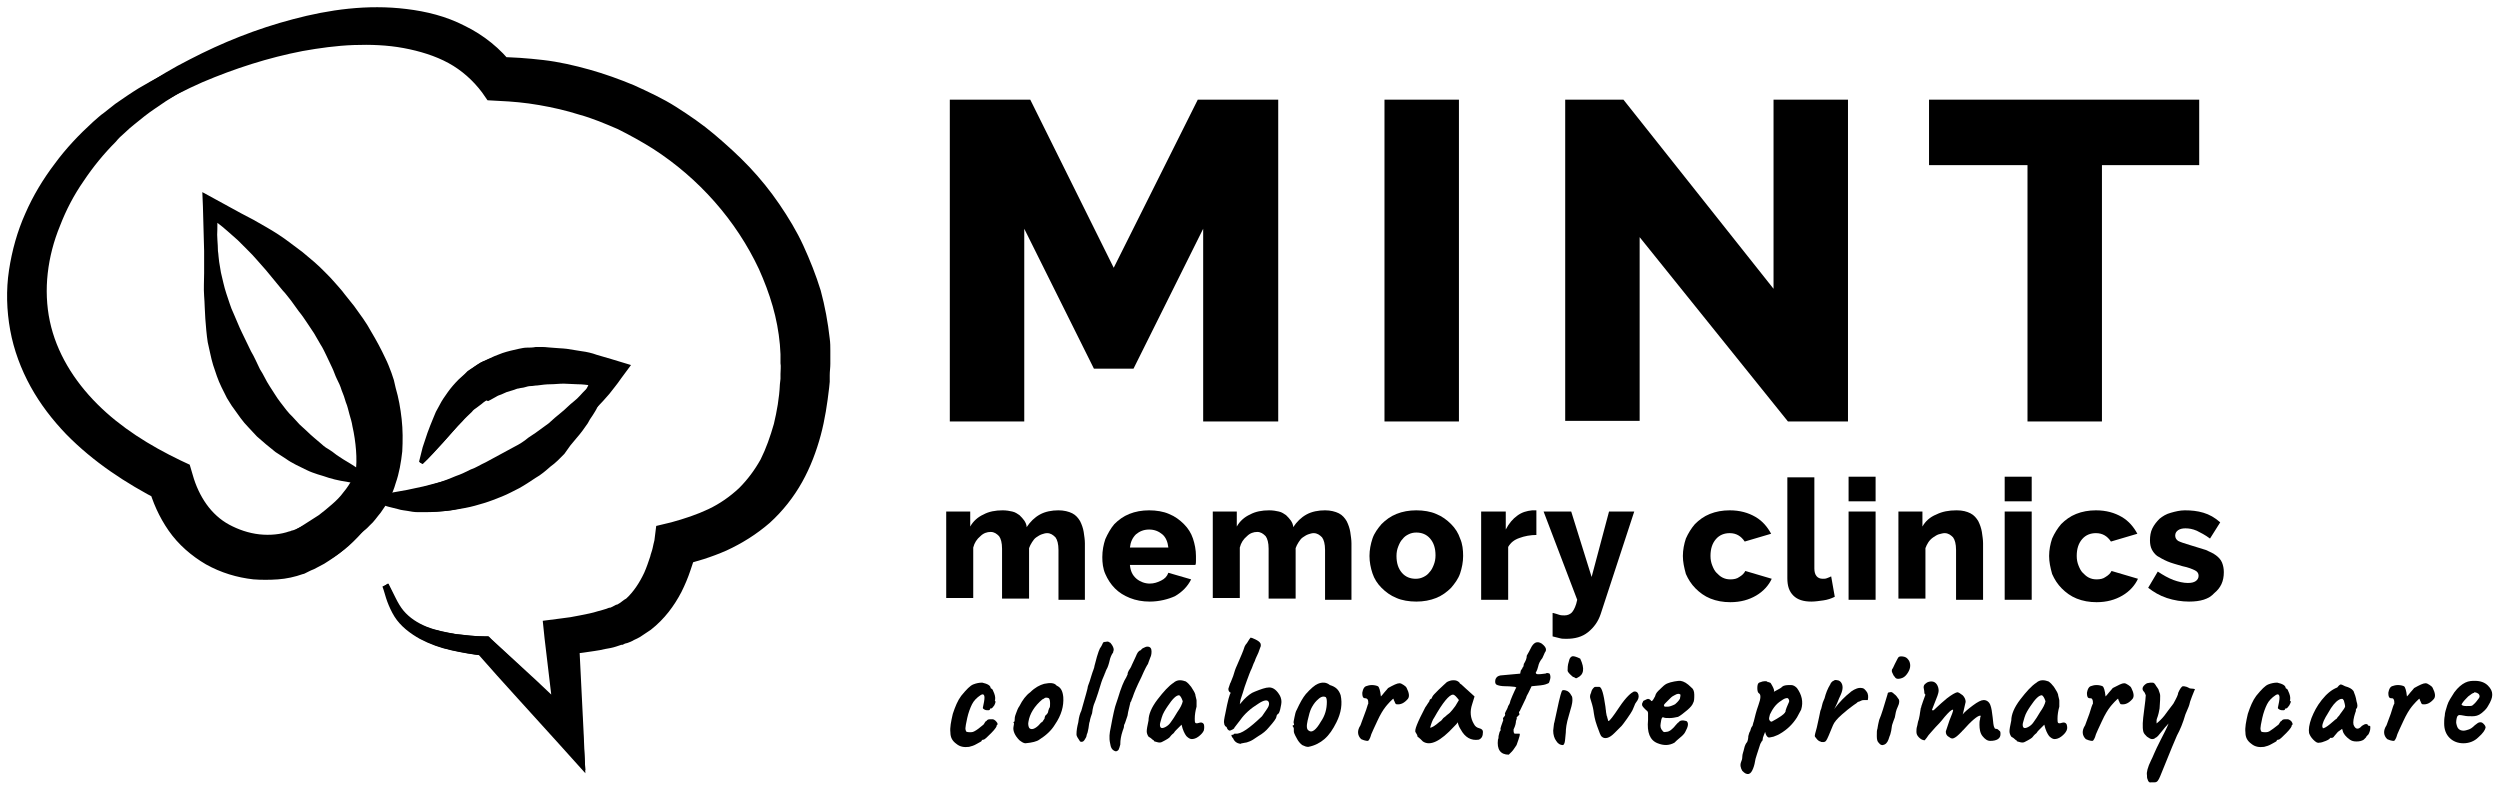 <?xml version="1.0" encoding="utf-8"?>
<!-- Generator: Adobe Illustrator 19.2.0, SVG Export Plug-In . SVG Version: 6.00 Build 0)  -->
<svg version="1.1" id="Layer_1" xmlns="http://www.w3.org/2000/svg" xmlns:xlink="http://www.w3.org/1999/xlink" x="0px" y="0px"
	 viewBox="0 0 416.4 132" style="enable-background:new 0 0 416.4 132;" xml:space="preserve">
<g>
	<g>
		<path d="M200.4,70.2V38.1l-11.6,23.3h-6.6l-11.6-23.3v32.1h-12.4V16.6h13.4l13.9,28l14-28h13.4v53.6H200.4z"/>
		<path d="M230.6,70.2V16.6H243v53.6H230.6z"/>
		<path d="M273.1,39.5v30.6h-12.4V16.6h9.7l25,31.5V16.6h12.4v53.6h-10L273.1,39.5z"/>
		<path d="M366.4,27.5h-16.3v42.7h-12.4V27.5h-16.4V16.6h45V27.5z"/>
	</g>
	<g>
		<g>
			<path d="M180.8,99.9h-4.5v-8.3c0-1-0.2-1.7-0.5-2.1c-0.4-0.4-0.8-0.7-1.4-0.7c-0.3,0-0.6,0.1-0.9,0.2c-0.3,0.1-0.6,0.3-0.9,0.5
				c-0.3,0.2-0.5,0.5-0.7,0.8c-0.2,0.3-0.4,0.7-0.5,1v8.4h-4.5v-8.3c0-1-0.2-1.7-0.5-2.1c-0.4-0.4-0.8-0.7-1.4-0.7
				c-0.6,0-1.2,0.2-1.7,0.7c-0.6,0.5-1,1.1-1.2,1.9v8.4h-4.5V85.2h4v2.5c0.5-0.9,1.3-1.6,2.2-2c0.9-0.5,2-0.7,3.2-0.7
				c0.6,0,1.2,0.1,1.6,0.2c0.5,0.1,0.9,0.4,1.2,0.6c0.3,0.3,0.6,0.6,0.8,0.9c0.2,0.3,0.4,0.7,0.4,1.1c0.6-0.9,1.3-1.6,2.2-2.1
				c0.9-0.5,2-0.7,3.1-0.7c0.9,0,1.7,0.2,2.3,0.5s1,0.8,1.3,1.3c0.3,0.6,0.5,1.2,0.6,1.8c0.1,0.7,0.2,1.3,0.2,1.9V99.9z"/>
			<path d="M191.5,100.2c-1.2,0-2.3-0.2-3.3-0.6s-1.8-0.9-2.5-1.6c-0.7-0.7-1.2-1.5-1.6-2.4c-0.4-0.9-0.5-1.9-0.5-2.8
				c0-1.1,0.2-2.1,0.5-3c0.4-0.9,0.9-1.8,1.5-2.5c0.7-0.7,1.5-1.3,2.5-1.7c1-0.4,2.1-0.6,3.3-0.6c1.2,0,2.4,0.2,3.3,0.6
				c1,0.4,1.8,1,2.5,1.7c0.7,0.7,1.2,1.5,1.5,2.4c0.3,0.9,0.5,1.9,0.5,2.9c0,0.3,0,0.5,0,0.8c0,0.3,0,0.5-0.1,0.7h-10.9
				c0.1,1,0.4,1.7,1.1,2.3c0.6,0.5,1.4,0.8,2.2,0.8c0.7,0,1.3-0.2,1.9-0.5c0.6-0.3,1-0.7,1.2-1.3l3.8,1.1c-0.6,1.2-1.5,2.1-2.7,2.8
				C194.6,99.8,193.1,100.2,191.5,100.2z M194.6,91.2c-0.1-0.9-0.4-1.7-1-2.2s-1.3-0.8-2.2-0.8c-0.9,0-1.6,0.3-2.2,0.8
				c-0.6,0.6-0.9,1.3-1,2.2H194.6z"/>
			<path d="M225.2,99.9h-4.5v-8.3c0-1-0.2-1.7-0.5-2.1c-0.4-0.4-0.8-0.7-1.4-0.7c-0.3,0-0.6,0.1-0.9,0.2c-0.3,0.1-0.6,0.3-0.9,0.5
				c-0.3,0.2-0.5,0.5-0.7,0.8c-0.2,0.3-0.4,0.7-0.5,1v8.4h-4.5v-8.3c0-1-0.2-1.7-0.5-2.1c-0.4-0.4-0.8-0.7-1.4-0.7
				c-0.6,0-1.2,0.2-1.7,0.7c-0.6,0.5-1,1.1-1.2,1.9v8.4H202V85.2h4v2.5c0.5-0.9,1.3-1.6,2.2-2c0.9-0.5,2-0.7,3.2-0.7
				c0.6,0,1.2,0.1,1.6,0.2c0.5,0.1,0.9,0.4,1.2,0.6c0.3,0.3,0.6,0.6,0.8,0.9c0.2,0.3,0.4,0.7,0.4,1.1c0.6-0.9,1.3-1.6,2.2-2.1
				c0.9-0.5,2-0.7,3.1-0.7c0.9,0,1.7,0.2,2.3,0.5s1,0.8,1.3,1.3c0.3,0.6,0.5,1.2,0.6,1.8c0.1,0.7,0.2,1.3,0.2,1.9V99.9z"/>
			<path d="M235.9,100.2c-1.2,0-2.4-0.2-3.3-0.6c-1-0.4-1.8-1-2.5-1.7c-0.7-0.7-1.2-1.5-1.5-2.4c-0.3-0.9-0.5-1.9-0.5-2.9
				c0-1,0.2-2,0.5-2.9c0.3-0.9,0.9-1.7,1.5-2.4c0.7-0.7,1.5-1.3,2.5-1.7c1-0.4,2.1-0.6,3.3-0.6c1.2,0,2.4,0.2,3.3,0.6
				c1,0.4,1.8,1,2.5,1.7c0.7,0.7,1.2,1.5,1.5,2.4c0.4,0.9,0.5,1.9,0.5,2.9c0,1-0.2,2-0.5,2.9c-0.3,0.9-0.9,1.7-1.5,2.4
				c-0.7,0.7-1.5,1.3-2.5,1.7C238.2,100,237.1,100.2,235.9,100.2z M232.6,92.6c0,1.2,0.3,2.1,0.9,2.8c0.6,0.7,1.4,1,2.3,1
				c0.5,0,0.9-0.1,1.3-0.3s0.7-0.4,1-0.8c0.3-0.3,0.5-0.7,0.7-1.2s0.3-1,0.3-1.6c0-1.2-0.3-2.1-0.9-2.8c-0.6-0.7-1.4-1-2.3-1
				c-0.5,0-0.9,0.1-1.3,0.3c-0.4,0.2-0.7,0.4-1,0.8c-0.3,0.3-0.5,0.7-0.7,1.2S232.6,92,232.6,92.6z"/>
			<path d="M256,89.1c-1.1,0-2.1,0.2-2.9,0.5c-0.9,0.3-1.5,0.8-1.9,1.5v8.8h-4.5V85.2h4.1v3c0.5-1,1.2-1.8,1.9-2.3
				c0.8-0.6,1.6-0.8,2.5-0.9c0.2,0,0.4,0,0.4,0c0.1,0,0.2,0,0.3,0V89.1z"/>
			<path d="M258.7,102.1c0.4,0.1,0.7,0.2,1,0.3c0.3,0.1,0.6,0.1,0.9,0.1c0.5,0,1-0.2,1.3-0.6c0.3-0.4,0.6-1,0.8-2l-5.6-14.7h4.6
				l3.4,10.9l2.9-10.9h4.2l-5.6,17.1c-0.4,1.2-1.1,2.2-2.1,3c-1,0.8-2.2,1.1-3.6,1.1c-0.4,0-0.8,0-1.1-0.1c-0.4-0.1-0.8-0.2-1.2-0.3
				V102.1z"/>
			<path d="M280.3,92.6c0-1,0.2-2,0.5-2.9c0.4-0.9,0.9-1.7,1.5-2.4c0.7-0.7,1.5-1.3,2.5-1.7c1-0.4,2.1-0.6,3.3-0.6
				c1.7,0,3.1,0.4,4.3,1.1c1.2,0.7,2,1.7,2.6,2.8l-4.4,1.3c-0.6-0.9-1.4-1.4-2.5-1.4c-0.9,0-1.7,0.3-2.3,1c-0.6,0.7-0.9,1.6-0.9,2.8
				c0,0.6,0.1,1.1,0.3,1.6s0.4,0.9,0.7,1.2c0.3,0.3,0.6,0.6,1,0.8s0.8,0.3,1.3,0.3c0.6,0,1.1-0.1,1.5-0.4c0.5-0.3,0.8-0.6,1-1
				l4.4,1.3c-0.5,1.1-1.4,2.1-2.6,2.8c-1.2,0.7-2.6,1.1-4.3,1.1c-1.2,0-2.3-0.2-3.3-0.6c-1-0.4-1.8-1-2.5-1.7
				c-0.7-0.7-1.2-1.5-1.6-2.4C280.5,94.5,280.3,93.6,280.3,92.6z"/>
			<path d="M297.7,79.5h4.5v15.2c0,1.1,0.5,1.7,1.4,1.7c0.2,0,0.5,0,0.7-0.1c0.3-0.1,0.5-0.2,0.7-0.3l0.6,3.4
				c-0.6,0.3-1.2,0.5-1.9,0.6c-0.7,0.1-1.4,0.2-2,0.2c-1.3,0-2.3-0.3-3-1c-0.7-0.7-1-1.6-1-2.9V79.5z"/>
			<path d="M307.9,83.5v-4.1h4.5v4.1H307.9z M307.9,99.9V85.2h4.5v14.7H307.9z"/>
			<path d="M330.3,99.9h-4.5v-8.3c0-1-0.2-1.7-0.5-2.1c-0.4-0.4-0.8-0.7-1.4-0.7c-0.3,0-0.6,0.1-1,0.2c-0.3,0.1-0.6,0.3-0.9,0.5
				c-0.3,0.2-0.6,0.5-0.8,0.8c-0.2,0.3-0.4,0.7-0.5,1v8.4h-4.5V85.2h4v2.5c0.5-0.9,1.3-1.6,2.3-2c1-0.5,2.1-0.7,3.4-0.7
				c1,0,1.7,0.2,2.3,0.5s1,0.8,1.3,1.3c0.3,0.6,0.5,1.2,0.6,1.8c0.1,0.7,0.2,1.3,0.2,1.9V99.9z"/>
			<path d="M333.9,83.5v-4.1h4.5v4.1H333.9z M333.9,99.9V85.2h4.5v14.7H333.9z"/>
			<path d="M341.3,92.6c0-1,0.2-2,0.5-2.9c0.4-0.9,0.9-1.7,1.5-2.4c0.7-0.7,1.5-1.3,2.5-1.7c1-0.4,2.1-0.6,3.3-0.6
				c1.7,0,3.1,0.4,4.3,1.1c1.2,0.7,2,1.7,2.6,2.8l-4.4,1.3c-0.6-0.9-1.4-1.4-2.5-1.4c-0.9,0-1.7,0.3-2.3,1c-0.6,0.7-0.9,1.6-0.9,2.8
				c0,0.6,0.1,1.1,0.3,1.6s0.4,0.9,0.7,1.2c0.3,0.3,0.6,0.6,1,0.8s0.8,0.3,1.3,0.3c0.6,0,1.1-0.1,1.5-0.4c0.5-0.3,0.8-0.6,1-1
				l4.4,1.3c-0.5,1.1-1.4,2.1-2.6,2.8c-1.2,0.7-2.6,1.1-4.3,1.1c-1.2,0-2.3-0.2-3.3-0.6c-1-0.4-1.8-1-2.5-1.7
				c-0.7-0.7-1.2-1.5-1.6-2.4C341.5,94.5,341.3,93.6,341.3,92.6z"/>
			<path d="M364.6,100.2c-1.2,0-2.5-0.2-3.7-0.6c-1.2-0.4-2.2-1-3.1-1.7l1.6-2.7c0.9,0.6,1.8,1.1,2.6,1.4c0.8,0.3,1.7,0.5,2.4,0.5
				c0.6,0,1-0.1,1.3-0.3c0.3-0.2,0.5-0.5,0.5-0.9s-0.2-0.7-0.6-0.9c-0.4-0.2-1.1-0.5-2.1-0.7c-1-0.3-1.8-0.5-2.5-0.8
				s-1.2-0.6-1.7-0.9c-0.4-0.3-0.7-0.7-0.9-1.1s-0.3-0.9-0.3-1.5c0-0.7,0.1-1.4,0.4-2c0.3-0.6,0.7-1.1,1.2-1.6
				c0.5-0.4,1.1-0.8,1.9-1c0.7-0.2,1.5-0.4,2.3-0.4c1.1,0,2.1,0.1,3.1,0.4c1,0.3,1.9,0.8,2.8,1.6l-1.7,2.7c-0.8-0.6-1.6-1-2.2-1.3
				c-0.7-0.3-1.3-0.4-1.9-0.4c-0.5,0-0.9,0.1-1.2,0.3s-0.5,0.5-0.5,0.9c0,0.4,0.2,0.7,0.5,0.9c0.4,0.2,1,0.4,2,0.7
				c1,0.3,1.9,0.6,2.6,0.8c0.7,0.3,1.3,0.6,1.7,0.9c0.4,0.3,0.8,0.7,1,1.2s0.3,1,0.3,1.6c0,1.5-0.5,2.6-1.6,3.5
				C367.9,99.8,366.5,100.2,364.6,100.2z"/>
		</g>
	</g>
	<g>
		<path d="M165.6,117.5c-0.2,0.3-0.4,0.5-0.5,0.5c-0.2,0-0.2,0-0.2,0.1s-0.1,0.2-0.3,0.2c-0.2,0-0.4,0-0.6-0.1s-0.3-0.2-0.3-0.3
			c0-0.1,0.1-0.4,0.2-1c0.1-0.6,0.1-0.9,0-1.1c-0.1-0.2-0.3-0.2-0.6,0c-0.6,0.4-1.1,0.9-1.4,1.5s-0.6,1.4-0.8,2.3
			c-0.2,0.9-0.3,1.5-0.3,1.7c0,0.3,0.1,0.5,0.2,0.6c0.5,0.1,1,0.1,1.3-0.1c0.4-0.2,0.9-0.6,1.5-1.1c0,0,0.1-0.1,0.2-0.3
			s0.2-0.3,0.3-0.3c0.1-0.2,0.3-0.3,0.6-0.3h0.5c0.3,0.1,0.5,0.3,0.7,0.6c0.1,0.2,0.1,0.3,0,0.3l-0.1,0.1c0.1,0.1-0.2,0.6-0.9,1.3
			c-0.7,0.7-1.1,1.1-1.3,1.1s-0.3,0.1-0.3,0.2c0,0.1-0.3,0.2-0.8,0.5c-0.5,0.3-0.9,0.4-1.3,0.5c-0.8,0.1-1.5,0-2.1-0.5
			c-0.7-0.5-1-1.1-1-1.9c-0.1-0.8,0.1-1.8,0.4-3.1c0.4-1.2,0.8-2.2,1.4-3c0.9-1.1,1.5-1.7,2-1.9c0.5-0.2,1-0.3,1.5-0.3
			c0.9,0.2,1.4,0.5,1.4,0.9l0.1,0.1c0.2,0,0.3,0.3,0.5,0.8s0.2,1,0.1,1.2C165.9,116.8,165.8,117.1,165.6,117.5z"/>
		<path d="M171.6,115.3c0.8-0.8,1.6-1.2,2.3-1.4c1-0.2,1.7-0.2,2.1,0.3c0.7,0.3,1,0.9,1.1,1.9c0.1,1.5-0.3,3-1.4,4.6
			c-0.6,1-1.5,1.8-2.6,2.5c-0.4,0.3-1.2,0.5-2.3,0.6c-0.3,0-0.6-0.2-1-0.5c-0.8-0.8-1.1-1.6-1-2.2l0.1-0.6c-0.1-0.1-0.1-0.2-0.1-0.2
			s0.1-0.1,0.1-0.1c0.1,0,0.1-0.1,0.1-0.3s0-0.5,0.2-1s0.3-0.9,0.6-1.3C170.3,116.6,170.9,115.8,171.6,115.3z M174.5,118.8
			c0-0.1,0.1-0.2,0.1-0.4c0.1-0.2,0.1-0.4,0.2-0.5c0.1-0.1,0.1-0.4,0.1-0.8s-0.1-0.7-0.2-0.8c-0.2-0.1-0.3-0.1-0.5-0.1
			s-0.3,0.2-0.6,0.3c-1.3,1.1-2.1,2.4-2.3,3.7c-0.1,0.4,0,0.8,0.1,1c0.1,0.2,0.4,0.3,0.7,0.2c0.3-0.1,0.6-0.3,0.9-0.6
			c0.3-0.3,0.4-0.5,0.5-0.5s0.2-0.2,0.2-0.2c0.1-0.1,0.1-0.2,0.2-0.3s0.1-0.2,0.1-0.3c0-0.1,0.1-0.2,0.1-0.3
			C174.4,119,174.4,118.8,174.5,118.8z"/>
		<path d="M179.3,122.3c0-0.6,0.1-1.2,0.3-2c0.1-0.9,0.3-1.5,0.5-1.9c0.7-2.5,1.1-3.8,1.1-4.1c0.2-0.5,0.4-1.1,0.6-1.8
			s0.5-1.3,0.5-1.6c0.1-0.3,0.2-0.8,0.4-1.5c0.2-0.7,0.4-1.2,0.5-1.4c0.3-0.4,0.4-0.7,0.5-0.9c0-0.1,0.2-0.2,0.5-0.2
			c0.3-0.1,0.5,0,0.6,0.1c0.1,0,0.2,0.1,0.4,0.4s0.3,0.6,0.3,0.8c0,0.2-0.1,0.3-0.1,0.5c-0.1,0.1-0.3,0.4-0.5,1
			c-0.2,0.9-0.4,1.5-0.6,1.8c-0.2,0.4-0.2,0.6-0.3,0.7c0,0.1-0.2,0.5-0.4,1s-0.4,1.3-0.7,2.2c-0.3,0.9-0.5,1.5-0.6,1.7
			c-0.1,0.2-0.3,0.8-0.4,1.7c-0.3,0.8-0.4,1.3-0.4,1.4c-0.1,0.2-0.1,0.5-0.2,1.1s-0.2,0.9-0.3,1.1c0,0.3-0.2,0.6-0.4,0.9
			c-0.2,0.3-0.5,0.3-0.7,0.2C179.6,123,179.3,122.7,179.3,122.3z"/>
		<path d="M185,121.2c0.4-2.2,0.7-3.5,0.9-4c0.1-0.3,0.2-0.6,0.3-0.9c0.5-1.7,1-2.9,1.4-3.5c0,0,0-0.1,0.1-0.2
			c0-0.1,0.1-0.2,0.1-0.2c0-0.3,0.1-0.5,0.2-0.7c0.2-0.3,0.4-0.6,0.5-0.9l0.7-1.5c0.2-0.5,0.4-0.9,0.8-1l0,0
			c0.1-0.1,0.2-0.3,0.5-0.4c0.2-0.1,0.4-0.2,0.6-0.2c0.5,0,0.7,0.3,0.7,0.8c0,0.5-0.1,0.8-0.2,1h0c-0.2,0.6-0.4,1-0.4,1.1
			c-0.1,0.1-0.5,0.8-1.1,2.2c-0.8,1.6-1.2,2.6-1.4,3.2c0,0.1-0.1,0.2-0.2,0.5s-0.1,0.4-0.2,0.4l-0.4,1.7l-0.1,0.6
			c-0.3,0.8-0.4,1.3-0.5,1.4c-0.1,0.2-0.1,0.4-0.1,0.5c0,0.1-0.1,0.3-0.2,0.6c-0.3,0.9-0.4,1.6-0.4,2.2l0,0.1
			c-0.1,0.4-0.2,0.7-0.3,0.9c-0.2,0.2-0.4,0.3-0.6,0.2c-0.5-0.2-0.7-0.6-0.8-1.3C184.7,122.9,184.8,122.1,185,121.2z"/>
		<path d="M200.5,121.7c-0.2,0.4-0.5,0.7-0.9,1c-0.4,0.3-0.8,0.4-1.1,0.4c-0.3,0-0.6-0.2-0.9-0.5c-0.3-0.4-0.6-1-0.8-1.9l-0.9,0.9
			c-0.1,0.1-0.3,0.3-0.4,0.5c-0.4,0.3-0.6,0.6-0.6,0.6c-0.1,0.2-0.6,0.5-1.4,0.9c-0.2,0.1-0.5,0.1-0.8,0c-0.3-0.1-0.5-0.1-0.5-0.2
			s0-0.1,0-0.1c0,0,0,0-0.1,0c-0.3-0.3-0.6-0.5-0.8-0.6c-0.2-0.3-0.3-0.6-0.3-0.9c0-0.3,0.1-0.9,0.3-1.8c0-1,0.5-2.2,1.5-3.5
			c1-1.3,1.9-2.3,2.7-2.8c0.2-0.2,0.6-0.4,1-0.4s0.7,0.1,1,0.2c0.3,0.2,0.6,0.5,0.9,0.9c0.3,0.5,0.6,0.9,0.7,1.3c0,0,0,0.2,0.1,0.5
			s0.1,0.5,0.1,0.5c0,0,0,0.4,0,1c-0.2,0.7-0.3,1.4-0.3,2c0,0.3,0,0.6,0.1,0.7c0.1,0.1,0.3,0.1,0.6,0c0.3-0.1,0.6-0.1,0.8,0.2
			C200.6,120.9,200.6,121.3,200.5,121.7z M193.2,120.7c0,0.6,0.3,0.7,0.9,0.4c0.4-0.2,0.7-0.5,0.9-0.8c0.3-0.4,0.7-1,1.1-1.7
			c0.5-0.7,0.8-1.3,0.9-1.8c-0.2-0.6-0.4-0.9-0.6-1c-0.5,0-1.1,0.6-1.9,1.8c-0.4,0.6-0.8,1.2-1,1.9S193.2,120.5,193.2,120.7z"/>
		<path d="M204.6,114.7l0.3-0.9c0.1-0.1,0.2-0.5,0.5-1.2c0.2-0.7,0.4-1.3,0.6-1.7c0.6-1.4,1.1-2.5,1.3-3.2c0.1-0.2,0.2-0.4,0.4-0.6
			c0.3-0.5,0.5-0.8,0.6-0.9c0.1,0,0.4,0.1,0.8,0.3c0.4,0.2,0.7,0.4,0.8,0.6c0.1,0.1,0.1,0.3,0.1,0.5c-0.1,0.2-0.2,0.6-0.4,1.1
			c-0.2,0.5-0.4,0.8-0.4,0.9c-0.1,0.1-0.1,0.3-0.2,0.5c-0.1,0.2-0.3,0.6-0.5,1.2c-0.3,0.6-0.5,1.2-0.8,2s-0.5,1.4-0.7,2.1
			c-0.2,0.7-0.4,1.1-0.4,1.3l-0.1,0.6l0.7-0.8c0.6-0.6,1.2-1.1,1.8-1.3c1-0.4,1.8-0.7,2.4-0.7c0.7,0,1.3,0.5,1.8,1.4
			c0.2,0.4,0.3,0.9,0.2,1.4c-0.1,0.6-0.2,1.1-0.4,1.5c-0.3,0.2-0.4,0.4-0.4,0.6c0,0.2-0.4,0.8-1.3,1.8c-0.4,0.5-1,1-1.7,1.4
			c-0.7,0.5-1.2,0.8-1.5,0.9c-0.3,0.1-0.5,0.2-0.7,0.2c-0.4,0.1-0.7,0.1-0.8,0.2c-0.6-0.1-1-0.4-1.2-0.9c-0.2-0.2-0.3-0.4-0.3-0.6
			c0.2,0,0.3,0,0.4-0.1c0-0.1,0.1-0.1,0.3-0.1c0.9,0.1,2.3-0.9,4.4-2.9c0.6-0.9,1-1.4,1.1-1.7c0.1-0.3,0.1-0.5,0-0.7
			c-0.2-0.4-0.8-0.3-1.7,0.3c-1.3,0.8-2.3,1.7-3,2.7l-1,1.3c0,0.1-0.1,0.2-0.3,0.3c-0.2,0.1-0.4,0.2-0.5,0.2
			c-0.3-0.1-0.4-0.3-0.5-0.6c-0.2-0.1-0.3-0.2-0.3-0.3c0,0-0.1-0.1-0.1-0.3c-0.1-0.2,0-0.8,0.2-1.7c0.4-2.1,0.7-3.2,0.9-3.4
			C204.6,115.2,204.6,114.9,204.6,114.7z"/>
		<path d="M215.5,121.8c0-0.2,0-0.4,0-0.4s0-0.2-0.1-0.3c-0.1-0.1-0.1-0.2-0.1-0.2c0-0.1,0.1-0.1,0.1-0.1c0.1,0,0.2-0.1,0.1-0.3
			c-0.1-0.1,0-0.5,0.1-1c0.1-0.5,0.2-1,0.4-1.3c0.5-1.1,1-2,1.5-2.6c0.8-0.9,1.5-1.5,2-1.7c0.7-0.3,1.4-0.3,2,0.2
			c1,0.3,1.5,0.8,1.8,1.7c0.3,1.4,0.1,2.9-0.7,4.5c-0.6,1.2-1.2,2.1-2,2.8c-0.7,0.6-1.6,1.1-2.7,1.3c-0.3,0-0.6-0.1-1-0.3
			c-0.4-0.3-0.7-0.7-0.9-1.1C215.6,122.3,215.5,122,215.5,121.8z M220,120.2c0.7-1,1-2.1,1-3.3c0-0.5-0.1-0.7-0.2-0.8
			c-0.5-0.2-0.9,0-1.5,0.6c-0.4,0.4-0.7,0.9-0.9,1.3c-0.2,0.4-0.4,1.1-0.6,2c-0.2,0.9-0.2,1.5,0.2,1.7
			C218.5,122.1,219.2,121.6,220,120.2z"/>
		<path d="M233.1,113.8c0.2,0,0.4,0.1,0.7,0.3c0.3,0.2,0.4,0.3,0.5,0.5c0.4,0.8,0.5,1.4,0.2,1.8c-0.6,0.7-1.2,1-1.9,0.9
			c-0.1,0-0.2-0.1-0.3-0.4c-0.1-0.2-0.2-0.4-0.2-0.5c0-0.1-0.2,0.1-0.6,0.5s-0.6,0.7-0.7,0.8c-0.4,0.5-0.9,1.3-1.4,2.4
			c-0.5,1.1-0.9,1.9-1,2.2c-0.1,0.4-0.2,0.6-0.3,0.8c-0.1,0.2-0.2,0.3-0.3,0.3c-0.1,0-0.3,0-0.6-0.1c-0.3-0.1-0.5-0.2-0.5-0.2
			c-0.6-0.6-0.7-1.4-0.1-2.3c0.1-0.2,0.3-0.9,0.7-1.9s0.5-1.6,0.6-1.7c0-0.3,0-0.5-0.1-0.7c-0.1-0.1-0.2-0.2-0.4-0.2
			c-0.4,0-0.5-0.3-0.5-0.9c0.1-0.5,0.2-0.9,0.6-1.1c0.3-0.1,0.6-0.2,1-0.2c0.4,0,0.8,0.1,1,0.2s0.4,0.7,0.5,1.7
			c0.1-0.1,0.3-0.3,0.6-0.7c0.3-0.3,0.5-0.6,0.6-0.7C232.1,114.1,232.7,113.8,233.1,113.8z"/>
		<path d="M236.1,122.7c0-0.2-0.1-0.4-0.3-0.7c-0.3-0.3,0.3-1.7,1.6-4.2c0.1-0.1,0.2-0.3,0.4-0.6c0.2-0.3,0.3-0.4,0.3-0.5
			c0-0.1,0-0.1,0.1-0.2c0.1-0.1,0.1-0.1,0.2-0.1l0.2-0.4c0.1-0.2,0.4-0.5,1-1.1c0.6-0.6,1.1-1,1.4-1.3c0.4-0.2,0.7-0.3,1.1-0.3
			c0.4,0,0.7,0.1,1,0.4c0,0.1,0.1,0.2,0.3,0.3c0.3,0.3,1,0.9,2.2,2l-0.4,1.3c-0.4,1.2-0.3,2.3,0.3,3.3c0.2,0.4,0.5,0.6,0.9,0.7
			c0.4,0.1,0.6,0.3,0.6,0.6c0,0.7-0.2,1.1-0.7,1.3c-1.3,0.2-2.3-0.4-3-1.7c-0.2-0.3-0.4-0.7-0.5-1.2c-0.1,0.2-0.3,0.4-0.6,0.7
			c-2.3,2.5-4,3.3-5.2,2.5c-0.1-0.1-0.2-0.2-0.4-0.4S236.1,122.7,236.1,122.7z M242,115.7c-0.6,0-1.7,1.3-3.1,3.8
			c-0.3,0.4-0.5,1-0.7,1.7c0.3,0,0.8-0.3,1.6-1c0.2-0.1,0.4-0.3,0.6-0.6c0.3-0.2,0.5-0.4,0.6-0.5c0.1-0.1,0.3-0.2,0.5-0.4
			c0.3-0.3,0.6-0.7,0.9-1.1l0.6-1C242.6,116.1,242.3,115.7,242,115.7z"/>
		<path d="M255.8,112c0,0.2,0.1,0.3,0.4,0.3c0.6,0,0.9-0.1,1.1-0.1c0.2,0,0.3-0.1,0.3-0.1c0.2,0,0.3,0,0.5,0.1
			c0.1,0.2,0.2,0.5,0.1,0.9s-0.2,0.7-0.3,0.7c0,0-0.2,0.1-0.5,0.2c-0.3,0.1-1,0.2-2.3,0.3c-0.4,0.9-0.7,1.4-0.8,1.6
			s-0.1,0.3-0.1,0.3l-1.1,2.3c-0.1,0-0.1,0.1-0.1,0.2c0.1,0.2,0.1,0.4,0,0.4c-0.1,0.1-0.3,0.3-0.4,0.4c0.1,0.1,0,0.3-0.1,0.6
			c0,0.3-0.1,0.8-0.4,1.4c0,0.3,0,0.5,0.1,0.6c0,0.1,0.1,0.1,0.1,0.1c0.1,0,0.3,0,0.7,0c0.3-0.1,0.1,0.5-0.4,1.9
			c-0.3,0.4-0.5,0.8-0.8,1.1s-0.5,0.5-0.5,0.5c-1.4,0-2-0.9-1.8-2.5c0.1-0.2,0.1-0.4,0.1-0.6c0.1-0.5,0.2-0.8,0.3-0.9
			c0.1-0.1,0.1-0.2,0-0.2c0-0.2,0.2-0.8,0.5-1.6c-0.1-0.1-0.1-0.3,0.1-0.5c0.2-0.2,0.2-0.3,0.2-0.4c-0.1-0.1,0-0.3,0.1-0.5
			c0.1-0.2,0.3-0.5,0.4-0.9c0.2-0.3,0.3-0.5,0.3-0.6c0-0.1,0.1-0.4,0.4-1.1c0.3-0.7,0.5-1.1,0.6-1.3c0.1-0.1,0.1-0.1-0.2-0.2
			c-0.2,0-0.7-0.1-1.5-0.1c-0.7,0-1.3-0.1-1.6-0.3c-0.2-0.2-0.2-0.5-0.1-0.9c0.2-0.4,0.4-0.5,0.8-0.6l3.3-0.3l0.1-0.5
			c0.1-0.1,0.1-0.2,0.2-0.3s0.1-0.2,0.1-0.2c0,0,0-0.1,0.1-0.1c0-0.1,0.1-0.2,0.1-0.5c0.3-0.5,0.5-0.9,0.5-1.4
			c0.3-0.5,0.5-0.9,0.6-1.1c0.5-1.1,1.1-1.4,1.9-0.9c0.5,0.4,0.7,0.7,0.7,1c0,0.2-0.1,0.4-0.2,0.5c-0.1,0.2-0.2,0.5-0.4,0.9
			c-0.4,0.5-0.6,0.9-0.7,1.4C256,111.8,255.8,112,255.8,112z"/>
		<path d="M260.1,115.2c0.1-0.3,0.3-0.3,0.7-0.2s0.7,0.4,0.9,0.8c0.2,0.2,0.2,0.5,0.2,0.9c0,0.4-0.2,1.2-0.6,2.5s-0.5,2.2-0.5,2.8
			c-0.1,0.8-0.1,1.4-0.2,1.7c-0.1,0.3-0.2,0.4-0.3,0.4c-0.4,0-0.8-0.2-1.1-0.7c-0.3-0.4-0.5-1-0.5-1.7c0.1-0.7,0.1-1.2,0.2-1.4
			C259.5,117.4,259.9,115.7,260.1,115.2z M262,109.3c0.2,0,0.6,0.1,1.2,0.4c0.8,1.7,0.6,2.7-0.5,3.2c-0.1,0.1-0.3,0.1-0.5-0.1
			c-0.2,0-0.4-0.2-0.7-0.5c-0.3-0.3-0.4-0.5-0.4-0.6c0-0.4,0-0.9,0.2-1.5C261.4,109.6,261.7,109.3,262,109.3z"/>
		<path d="M265.5,114.5c0.1-0.1,0.2-0.1,0.4-0.1s0.4,0,0.5,0c0.4,0.1,0.7,1.2,1,3.3c0,0.3,0.1,0.6,0.1,0.9c0.1,0.5,0.1,0.7,0.2,0.8
			c0,0.1,0,0.2,0.1,0.4c0,0.2,0.1,0.3,0.1,0.3c0.2,0,0.8-0.8,1.8-2.3c0.6-0.9,1.1-1.5,1.5-1.9s0.7-0.6,0.9-0.7
			c0.4-0.1,0.7,0.1,0.8,0.5c0.1,0.4,0,0.8-0.4,1.3c-0.1,0.1-0.2,0.3-0.3,0.6c-0.1,0.2-0.2,0.5-0.3,0.7s-0.4,0.7-0.9,1.4
			c-0.5,0.7-0.8,1.1-0.9,1.2c-0.1,0.1-0.2,0.2-0.3,0.3c-0.4,0.4-0.7,0.7-0.9,0.9c-0.4,0.4-0.8,0.7-1.2,0.8c-0.4,0.1-0.7,0-0.9-0.2
			c-0.2-0.1-0.4-0.7-0.8-1.8s-0.5-1.9-0.6-2.6c-0.1-0.6-0.3-1.3-0.5-1.9c-0.1-0.3-0.1-0.6,0.1-1
			C265.1,114.9,265.3,114.7,265.5,114.5z"/>
		<path d="M278.1,119.6c-0.5,0-0.8,0-1-0.1c-0.2-0.1-0.3,0-0.4,0.4l-0.1,0.6c-0.1,0.5,0,0.9,0.3,1.2c0.1,0.2,0.3,0.3,0.6,0.2
			c0.3,0,0.5-0.1,0.8-0.3c0.2-0.2,0.5-0.4,0.7-0.7c0.3-0.3,0.4-0.5,0.6-0.6c0.2-0.3,0.6-0.4,1.3-0.2c0.4,0.3,0.3,0.9-0.2,1.8
			c-0.1,0.2-0.3,0.5-0.8,0.9s-0.8,0.7-1,0.9c-0.9,0.5-1.8,0.5-2.8,0.1c-1.3-0.5-1.8-1.8-1.6-3.9c0-0.5,0-0.9,0-1.1s-0.1-0.4-0.3-0.5
			c-0.1-0.1-0.2-0.2-0.3-0.3c-0.3-0.3-0.4-0.5-0.4-0.6c0-0.1,0-0.3,0.1-0.4c0.1-0.2,0.1-0.3,0.2-0.3c0.4-0.2,0.6-0.3,0.7-0.3
			c0.1,0,0.2,0.1,0.3,0.1c0.1,0.1,0.2,0.2,0.2,0.2c0.1,0.2,0.3,0,0.6-0.6c0.1-0.1,0.1-0.3,0.2-0.5c0.2-0.4,0.6-0.7,1-1.1
			c0.4-0.4,0.7-0.6,1-0.7c0.2-0.1,0.6-0.2,1.1-0.3s0.8-0.1,1-0.1c0.6,0.1,1.1,0.4,1.8,1.1c0.3,0.2,0.5,0.6,0.5,1.2s0,1.1-0.2,1.4
			c-0.1,0.3-0.4,0.7-1,1.2c-0.6,0.5-1.1,0.9-1.5,1.1C279,119.5,278.6,119.6,278.1,119.6z M279.9,115.7c-0.2-0.2-0.5-0.2-1,0.1
			c-0.2,0.1-0.4,0.2-0.7,0.5c-0.3,0.3-0.5,0.5-0.8,0.8s-0.3,0.4-0.2,0.5c0,0,0,0.1,0.1,0.1c0.1,0,0.1,0,0.2,0c0.1,0,0.2,0,0.3,0
			c0.1,0,0.2,0,0.5-0.1s0.5-0.2,0.7-0.3c0.2-0.2,0.5-0.4,0.8-0.9C279.9,116,279.9,115.8,279.9,115.7z"/>
		<path d="M294.8,113.7c0,0,0.1,0,0.2,0.2c0.3,0.5,0.5,0.9,0.5,1.2c0,0.1-0.1,0.1-0.1,0.1c0,0,0,0,0.1,0c0.7-0.4,1.2-0.6,1.3-0.8
			c0.2-0.1,0.3-0.2,0.4-0.2c0.3-0.1,0.7-0.1,1.1-0.1s0.7,0.2,1,0.5c0.8,1.1,1.1,2.3,0.7,3.6l-0.7,1.3c-0.7,1.1-1.6,2-2.8,2.7
			c-0.3,0.2-0.6,0.3-1.1,0.5c-0.5,0.1-0.8,0.2-0.9,0.1c-0.2-0.1-0.4-0.4-0.5-0.9c-0.2,0.6-0.4,0.9-0.4,1.2c0,0.2-0.1,0.4-0.2,0.4
			c0,0.1-0.1,0.2-0.2,0.4c-0.5,1.6-0.8,2.4-0.8,2.5c-0.1,0.6-0.2,1.1-0.4,1.6c-0.2,0.5-0.4,0.8-0.7,0.9c-0.4,0.1-0.7-0.1-1.1-0.5
			c-0.3-0.5-0.4-1-0.2-1.5c0.1-0.2,0.2-0.5,0.2-0.9s0.2-0.8,0.3-1.3s0.3-0.9,0.5-1.1c0.1-0.2,0.2-0.6,0.2-1c0.1-0.4,0.2-0.7,0.3-0.8
			c0.1-0.4,0.2-0.7,0.4-0.9c0.1-0.5,0.2-0.7,0.2-0.7c0.2-0.8,0.4-1.7,0.8-2.8c0.4-1.1,0.4-1.7,0.1-1.9c-0.2-0.1-0.3-0.4-0.3-0.9
			c0-0.5,0.1-0.8,0.3-0.9c0.2-0.1,0.4-0.1,0.6-0.2c0.6-0.1,0.8,0,0.8,0.1C294.7,113.6,294.7,113.7,294.8,113.7z M297.9,117.1
			c0.2-0.3,0.1-0.6-0.1-0.8c-0.3-0.1-0.7,0.1-1.1,0.4c-0.5,0.3-0.9,0.7-1.2,1.1s-0.5,0.8-0.7,1.2c-0.1,0.4-0.2,0.7-0.1,0.9
			c0.1,0.2,0.2,0.3,0.4,0.3c1.3-0.7,2-1.2,2.2-1.5c0-0.1,0.1-0.1,0.1-0.2c0-0.2,0.1-0.4,0.2-0.7
			C297.7,117.6,297.8,117.3,297.9,117.1z"/>
		<path d="M310.6,116.6c-0.2,0-0.4,0-0.6,0.1c-0.2,0.1-0.4,0.2-0.5,0.2s-0.2,0.2-0.4,0.3s-0.4,0.3-0.7,0.5s-0.9,0.7-1.6,1.3
			c-0.8,0.7-1.3,1.3-1.5,1.8c-0.6,1.5-1,2.4-1.1,2.5c-0.1,0.2-0.3,0.3-0.5,0.3c-0.3,0-0.4,0-0.5-0.1c-0.1,0-0.3-0.1-0.5-0.3
			c-0.2-0.2-0.3-0.4-0.4-0.5c-0.1-0.2,0.1-0.7,0.3-1.5c0.3-1.3,0.5-2.3,0.6-2.8c0.1-0.2,0.2-0.5,0.3-1c0.1-0.5,0.3-0.8,0.4-1.1
			c0.2-0.8,0.5-1.6,1-2.4c0-0.1,0.1-0.2,0.2-0.3s0.2-0.2,0.3-0.2c0.1-0.1,0.3-0.2,0.6-0.1c0.2,0,0.4,0.1,0.6,0.3
			c0.4,0.5,0.4,1.2,0,2.1c-0.2,0.4-0.4,0.9-0.6,1.4c-0.2,0.5-0.4,0.8-0.5,1c0.9-1.2,1.8-2.1,2.7-2.8c0,0,0.1-0.1,0.1-0.1
			c0.7-0.5,1.3-0.7,1.8-0.6c0.3,0,0.5,0.2,0.8,0.6c0.3,0.4,0.3,0.9,0.2,1.4C311,116.6,310.8,116.6,310.6,116.6z"/>
		<path d="M312.7,121.4l0.1-0.6c0-0.1,0.1-0.4,0.2-0.9c0.4-0.9,0.8-2.3,1.4-4.3c0-0.2,0.1-0.3,0.4-0.3c0.2-0.1,0.4,0,0.7,0.3
			c0.3,0.2,0.5,0.5,0.7,0.8c0.2,0.2,0.2,0.7-0.1,1.3s-0.4,1.2-0.5,1.8c-0.2,0.5-0.3,0.8-0.4,1.1c-0.1,0.2-0.1,0.6-0.2,1.1
			s-0.2,0.8-0.3,1c-0.2,0.7-0.4,1.1-0.8,1.3c-0.4,0.2-0.7,0.1-1-0.3c-0.2-0.2-0.3-0.5-0.3-1.1S312.6,121.6,312.7,121.4z
			 M315.3,112.3c-0.1-0.2-0.2-0.4-0.2-0.5c0-0.1,0-0.3,0.1-0.4c0.1-0.1,0.2-0.4,0.4-0.8c0.4-0.8,0.6-1.2,0.7-1.2
			c0.2-0.1,0.5-0.1,0.9,0s0.6,0.4,0.8,0.7c0.3,0.7,0.2,1.4-0.4,2.2c-0.3,0.4-0.6,0.6-1,0.7c-0.4,0.1-0.7,0.1-0.9-0.1
			C315.6,112.7,315.4,112.6,315.3,112.3z"/>
		<path d="M320.5,115.1l-0.1-0.6c0-0.3,0.1-0.5,0.4-0.7c0.2-0.2,0.6-0.3,0.9-0.3c0.4,0,0.7,0.2,0.9,0.5c0.2,0.3,0.3,0.7,0.3,1
			s-0.1,0.6-0.2,0.9l-0.9,2.3c0,0.1,0,0.1,0.1,0.1c0.1,0.1,0.3-0.1,0.7-0.5s1-0.9,1.7-1.5c0.8-0.6,1.3-0.9,1.7-1
			c0.2,0,0.5,0.2,0.9,0.5c0.3,0.3,0.5,0.7,0.5,1.1c-0.3,1.2-0.4,1.9-0.5,2.1c0.3-0.4,0.9-0.9,1.7-1.5c0.8-0.6,1.4-0.9,1.8-0.9
			c0.5,0,0.9,0.3,1.1,0.8c0.2,0.5,0.3,1.2,0.4,2.1c0.1,0.8,0.1,1.4,0.3,1.7c0,0.1,0.1,0.2,0.3,0.2s0.3,0.1,0.5,0.3
			c0.2,0.1,0.2,0.3,0.2,0.6c0,0.7-0.6,1.1-1.7,1.1c-0.5,0-0.9-0.3-1.3-0.8c-0.4-0.5-0.5-1.2-0.5-1.9c0-0.3,0-0.6,0.1-0.9
			c0-0.3,0.1-0.5,0.1-0.5c0-0.1,0-0.1-0.1-0.1c-0.4,0-1.4,0.8-2.9,2.5c-0.1,0-0.1,0.1-0.1,0.1c-0.1,0.1-0.3,0.3-0.5,0.5
			c-0.5,0.5-0.9,0.7-1.1,0.7s-0.4-0.1-0.5-0.2l-0.3-0.2c-0.2-0.2-0.3-0.4-0.3-0.7v-0.1l0.6-1.8c0.4-1,0.6-1.5,0.6-1.6
			c0-0.1,0-0.2,0-0.2c-0.3,0-0.7,0.4-1.4,1.2c-0.7,0.9-1.2,1.4-1.5,1.7c-0.3,0.3-0.5,0.6-0.8,0.9c-0.3,0.3-0.5,0.6-0.7,0.9
			c-0.2,0.2-0.3,0.4-0.3,0.4c-0.4,0-0.7-0.2-1-0.5c-0.3-0.3-0.4-0.6-0.4-0.9s0-0.6,0.1-0.9c0.1-0.3,0.1-0.7,0.3-1.2
			c0.1-0.5,0.2-0.9,0.2-1.1c0-0.2,0.1-0.4,0.1-0.6c0-0.2,0.1-0.3,0.1-0.3c0,0,0-0.2,0.1-0.4c0.1-0.2,0.1-0.4,0.2-0.6
			c0.1-0.2,0.2-0.6,0.4-1.1C320.5,115.6,320.5,115.3,320.5,115.1z"/>
		<path d="M344.2,121.7c-0.2,0.4-0.5,0.7-0.9,1c-0.4,0.3-0.8,0.4-1.1,0.4c-0.3,0-0.6-0.2-0.9-0.5c-0.3-0.4-0.6-1-0.8-1.9l-0.9,0.9
			c-0.1,0.1-0.3,0.3-0.4,0.5c-0.4,0.3-0.6,0.6-0.6,0.6c-0.1,0.2-0.6,0.5-1.4,0.9c-0.2,0.1-0.5,0.1-0.8,0c-0.3-0.1-0.5-0.1-0.5-0.2
			s0-0.1,0-0.1c0,0,0,0-0.1,0c-0.3-0.3-0.6-0.5-0.8-0.6c-0.2-0.3-0.3-0.6-0.3-0.9c0-0.3,0.1-0.9,0.3-1.8c0-1,0.5-2.2,1.5-3.5
			c1-1.3,1.9-2.3,2.7-2.8c0.2-0.2,0.6-0.4,1-0.4s0.7,0.1,1,0.2c0.3,0.2,0.6,0.5,0.9,0.9c0.3,0.5,0.6,0.9,0.7,1.3c0,0,0,0.2,0.1,0.5
			s0.1,0.5,0.1,0.5c0,0,0,0.4,0,1c-0.2,0.7-0.3,1.4-0.3,2c0,0.3,0,0.6,0.1,0.7c0.1,0.1,0.3,0.1,0.6,0c0.3-0.1,0.6-0.1,0.8,0.2
			C344.3,120.9,344.4,121.3,344.2,121.7z M336.9,120.7c0,0.6,0.3,0.7,0.9,0.4c0.4-0.2,0.7-0.5,0.9-0.8c0.3-0.4,0.7-1,1.1-1.7
			c0.5-0.7,0.8-1.3,0.9-1.8c-0.2-0.6-0.4-0.9-0.6-1c-0.5,0-1.1,0.6-1.9,1.8c-0.4,0.6-0.8,1.2-1,1.9S336.9,120.5,336.9,120.7z"/>
		<path d="M353.8,113.8c0.2,0,0.4,0.1,0.7,0.3c0.3,0.2,0.4,0.3,0.5,0.5c0.4,0.8,0.5,1.4,0.2,1.8c-0.6,0.7-1.2,1-1.9,0.9
			c-0.1,0-0.2-0.1-0.3-0.4c-0.1-0.2-0.2-0.4-0.2-0.5c0-0.1-0.2,0.1-0.6,0.5s-0.6,0.7-0.7,0.8c-0.4,0.5-0.9,1.3-1.4,2.4
			c-0.5,1.1-0.9,1.9-1,2.2c-0.1,0.4-0.2,0.6-0.3,0.8s-0.2,0.3-0.3,0.3s-0.3,0-0.6-0.1c-0.3-0.1-0.5-0.2-0.5-0.2
			c-0.6-0.6-0.7-1.4-0.1-2.3c0.1-0.2,0.3-0.9,0.7-1.9c0.3-1,0.5-1.6,0.6-1.7c0-0.3,0-0.5-0.1-0.7s-0.2-0.2-0.4-0.2
			c-0.4,0-0.5-0.3-0.5-0.9c0.1-0.5,0.2-0.9,0.6-1.1c0.3-0.1,0.6-0.2,1-0.2s0.8,0.1,1,0.2s0.4,0.7,0.5,1.7c0.1-0.1,0.3-0.3,0.6-0.7
			c0.3-0.3,0.5-0.6,0.6-0.7C352.9,114.1,353.4,113.8,353.8,113.8z"/>
		<path d="M358.9,130.3c-0.1,0-0.2,0-0.3,0h-0.3c-0.3,0.1-0.5-0.1-0.6-0.5c-0.1-0.2-0.1-0.4-0.1-0.7c-0.1-0.4,0.1-1.3,0.7-2.5
			c0.1-0.2,0.3-0.6,0.5-1.1s0.6-1.3,1.1-2.3c0.5-1,1-1.9,1.3-2.7c-0.4,0.4-0.8,0.9-1.2,1.4c-0.4,0.5-0.7,0.9-1,1
			c-0.2,0.2-0.4,0.2-0.6,0.2c-0.2,0-0.5-0.2-0.8-0.4c-0.3-0.3-0.5-0.5-0.6-0.8c-0.2-0.8-0.1-1.9,0.1-3.4c0.2-1.5,0.3-2.4,0.3-2.7
			c-0.1-0.3-0.2-0.5-0.4-0.7c-0.3-0.4-0.1-0.9,0.6-1.3c0.4-0.1,0.6-0.1,0.9-0.1s0.4,0.2,0.6,0.5c0,0.1,0.1,0.1,0.2,0.3
			c0.1,0.1,0.1,0.2,0.2,0.3c0,0.1,0.1,0.2,0.1,0.3c0.1,0.3,0.2,0.5,0.2,0.8s0,0.9-0.1,2.1c-0.1,0.6-0.2,1-0.3,1.3
			c-0.1,0.3-0.2,0.5-0.2,0.7c0,0.2,0,0.4,0,0.5c0.5-0.4,0.9-0.8,1.3-1.3c0.3-0.4,0.8-1.1,1.5-2c0.5-0.9,0.8-1.5,0.8-1.8
			c0.3-0.7,0.6-1.1,0.8-1.1c0.1,0,0.3,0,0.6,0.1c0.3,0.1,0.4,0.2,0.4,0.2c0,0,0.2,0.1,0.5,0.1c0.3,0,0.5,0.1,0.5,0.1
			c0,0-0.2,0.4-0.5,1.2s-0.4,1.1-0.4,1.2s-0.2,0.7-0.7,1.8c-0.4,1.4-0.9,2.6-1.4,3.5c-0.2,0.4-1.1,2.6-2.8,6.8
			C359.5,130,359.3,130.3,358.9,130.3z"/>
		<path d="M381.3,117.5c-0.2,0.3-0.4,0.5-0.5,0.5s-0.2,0-0.2,0.1s-0.1,0.2-0.3,0.2c-0.2,0-0.4,0-0.6-0.1c-0.2-0.1-0.3-0.2-0.3-0.3
			c0-0.1,0.1-0.4,0.2-1c0.1-0.6,0.1-0.9,0-1.1c-0.1-0.2-0.3-0.2-0.6,0c-0.6,0.4-1.1,0.9-1.4,1.5s-0.6,1.4-0.8,2.3
			c-0.2,0.9-0.3,1.5-0.3,1.7c0,0.3,0.1,0.5,0.2,0.6c0.5,0.1,1,0.1,1.3-0.1s0.9-0.6,1.5-1.1c0,0,0.1-0.1,0.2-0.3
			c0.1-0.2,0.2-0.3,0.3-0.3c0.1-0.2,0.3-0.3,0.6-0.3h0.5c0.3,0.1,0.6,0.3,0.7,0.6c0.1,0.2,0.1,0.3,0,0.3l-0.1,0.1
			c0.1,0.1-0.2,0.6-0.9,1.3c-0.7,0.7-1.1,1.1-1.3,1.1c-0.2,0-0.3,0.1-0.3,0.2c0,0.1-0.3,0.2-0.8,0.5c-0.5,0.3-0.9,0.4-1.3,0.5
			c-0.8,0.1-1.5,0-2.1-0.5c-0.7-0.5-1-1.1-1-1.9c-0.1-0.8,0.1-1.8,0.4-3.1c0.4-1.2,0.8-2.2,1.4-3c0.9-1.1,1.5-1.7,2-1.9
			c0.5-0.2,1-0.3,1.5-0.3c0.9,0.2,1.4,0.5,1.4,0.9l0.1,0.1c0.2,0,0.3,0.3,0.5,0.8s0.2,1,0.1,1.2
			C381.7,116.8,381.5,117.1,381.3,117.5z"/>
		<path d="M389.9,114c0.1,0,0.3,0.1,0.7,0.3c0.7,0.2,1.1,0.4,1.4,0.8c0.2,0.5,0.4,1,0.5,1.7c0.2,0.6,0.2,1,0,1.2
			c-0.1,0.1-0.1,0.2-0.1,0.2c0,0,0,0,0,0.1c0,0.1,0,0.2-0.1,0.4c-0.3,0.9-0.4,1.6-0.3,2c0.3,0.8,0.8,0.9,1.4,0.2
			c0.3-0.2,0.5-0.3,0.7-0.3c0.2,0,0.3,0.1,0.3,0.2c0.1,0.1,0.2,0.1,0.3,0.1c0.1,0,0.1,0.1,0.1,0.3c0,0.4-0.1,0.7-0.3,1.1
			c-0.3,0.3-0.4,0.4-0.4,0.5c-0.1,0.1-0.2,0.2-0.4,0.4c-0.3,0.2-0.7,0.3-1.2,0.3c-0.5,0-0.8-0.1-1.1-0.3c-0.7-0.5-1.1-1-1.2-1.5
			l-0.1-0.3l-0.7,0.5l-0.6,0.7c-0.1,0.2-0.3,0.3-0.4,0.3h-0.3c0,0.1-0.2,0.3-0.7,0.5c-0.5,0.2-0.8,0.3-1.1,0.3
			c-0.3,0.1-0.6-0.1-1-0.5s-0.6-0.8-0.7-1.1c-0.1-0.6,0-1.4,0.4-2.5c0.4-1,0.9-2,1.7-3c0.8-1,1.6-1.7,2.6-2.1
			C389.6,114.1,389.8,114,389.9,114z M390.4,116.7c-0.1-0.2-0.2-0.3-0.3-0.3c-0.1,0-0.3,0-0.6,0.2c-0.5,0.3-1.1,1-1.7,2.1
			c-0.7,1.1-1,1.8-1,2.3l0.1,0.3c0.2,0,0.6-0.2,1.2-0.7c0.6-0.5,0.9-0.8,1.1-0.9c0.1-0.2,0.2-0.3,0.4-0.5c0.1-0.2,0.3-0.4,0.5-0.7
			c0.2-0.3,0.4-0.5,0.5-0.8C390.6,117.4,390.5,117.1,390.4,116.7z"/>
		<path d="M404,113.8c0.2,0,0.4,0.1,0.7,0.3c0.3,0.2,0.4,0.3,0.5,0.5c0.4,0.8,0.5,1.4,0.2,1.8c-0.6,0.7-1.2,1-1.9,0.9
			c-0.1,0-0.2-0.1-0.3-0.4c-0.1-0.2-0.2-0.4-0.2-0.5c0-0.1-0.2,0.1-0.6,0.5s-0.6,0.7-0.7,0.8c-0.4,0.5-0.9,1.3-1.4,2.4
			c-0.5,1.1-0.9,1.9-1,2.2c-0.1,0.4-0.2,0.6-0.3,0.8s-0.2,0.3-0.3,0.3s-0.3,0-0.6-0.1c-0.3-0.1-0.5-0.2-0.5-0.2
			c-0.6-0.6-0.7-1.4-0.1-2.3c0.1-0.2,0.3-0.9,0.7-1.9c0.3-1,0.5-1.6,0.6-1.7c0-0.3,0-0.5-0.1-0.7s-0.2-0.2-0.4-0.2
			c-0.4,0-0.5-0.3-0.5-0.9c0.1-0.5,0.2-0.9,0.6-1.1c0.3-0.1,0.6-0.2,1-0.2s0.8,0.1,1,0.2s0.4,0.7,0.5,1.7c0.1-0.1,0.3-0.3,0.6-0.7
			c0.3-0.3,0.5-0.6,0.6-0.7C403,114.1,403.6,113.8,404,113.8z"/>
		<path d="M412.2,113.4c1,0,1.7,0.3,2.2,0.8c0.5,0.5,0.7,1,0.7,1.4v0.2c0,0.4-0.2,1-0.7,1.8c-0.2,0.4-0.6,0.8-1.1,1.2
			s-1,0.5-1.5,0.5s-1,0-1.4-0.1c-0.4-0.1-0.7-0.1-0.8-0.1s-0.2,0.1-0.3,0.2c-0.1,0.2-0.2,0.6-0.2,1.1c0.1,0.5,0.2,0.8,0.4,1
			c0.2,0.2,0.5,0.3,0.8,0.3s0.6-0.1,0.9-0.2c0.3-0.1,0.6-0.3,1-0.7c0.4-0.3,0.6-0.5,0.9-0.5s0.4,0.1,0.6,0.3s0.3,0.4,0.3,0.6
			c-0.1,0.4-0.4,0.9-1.2,1.6c-0.7,0.7-1.6,1-2.5,1c-0.9,0-1.7-0.3-2.3-0.9c-0.6-0.6-0.9-1.4-0.9-2.4c0-0.4,0-0.8,0.1-1.3
			c0-0.5,0.2-1,0.4-1.7s0.7-1.4,1.2-2.2c0.6-0.8,1.2-1.3,1.8-1.6S411.8,113.4,412.2,113.4z M412.1,115.4c-0.2,0-0.5,0.2-1,0.6
			c-0.4,0.4-0.8,0.8-1.1,1.3c0,0.2,0.3,0.3,0.8,0.3c0.5,0,0.9,0,1-0.1c0.1-0.1,0.4-0.3,0.7-0.7c0.3-0.4,0.5-0.6,0.5-0.8
			c0-0.4-0.3-0.6-0.8-0.7H412.1z"/>
	</g>
	<g>
		<path d="M62,82.5c0.5-0.1,1-0.1,1.5-0.1c0.5,0,1-0.1,1.5-0.1c1-0.2,1.8-0.2,2.8-0.5c0.5-0.1,0.9-0.2,1.4-0.3l1.4-0.4
			c0.9-0.2,1.8-0.5,2.7-0.8c0.9-0.3,1.7-0.6,2.6-1c0.9-0.3,1.7-0.7,2.5-1.1c0.9-0.3,1.6-0.8,2.5-1.2c0.8-0.4,1.6-0.9,2.4-1.3
			c0.8-0.4,1.6-0.9,2.4-1.3c0.8-0.4,1.6-0.9,2.3-1.5c0.4-0.3,0.8-0.5,1.2-0.8l1.1-0.8l1.1-0.8l1-0.9c0.7-0.6,1.5-1.2,2.1-1.8
			c0.7-0.7,1.5-1.2,2.1-1.9c0.6-0.7,1.4-1.4,2-2.1c0.6-0.8,1.2-1.5,1.7-2.3l0.7,1.5c-0.8-0.2-1.5-0.4-2.3-0.6
			C98,62.2,97.2,62,96.4,62c-0.8-0.1-1.6-0.1-2.4-0.1c-0.8,0-1.6,0.1-2.3,0.2c-0.4,0.1-0.8,0.1-1.2,0.2l-1.1,0.3l-1.1,0.3
			c-0.4,0.1-0.7,0.3-1.1,0.4c-0.7,0.3-1.4,0.5-2,0.8c-0.3,0.1-0.6,0.3-1,0.4c-0.3,0.1-0.6,0.3-0.9,0.5c-0.3,0.2-0.6,0.3-0.9,0.5
			c-0.3,0.2-0.6,0.4-0.8,0.5l-0.4,0.3l-0.4,0.3c-0.3,0.2-0.5,0.4-0.8,0.6c-0.3,0.2-0.5,0.5-0.8,0.7c-0.3,0.2-0.5,0.4-0.8,0.7
			c-0.5,0.5-1,1-1.5,1.6c-1,1.1-2,2.3-3.1,3.5l-1.7,1.8c-0.6,0.6-1.2,1.2-1.8,1.7l-0.5-0.3c0.2-0.8,0.4-1.6,0.6-2.4
			c0.3-0.8,0.5-1.6,0.8-2.4c0.3-0.8,0.6-1.6,0.9-2.3c0.2-0.4,0.3-0.8,0.5-1.2l0.6-1.1c0.4-0.8,0.9-1.5,1.4-2.2
			c0.5-0.7,1.1-1.4,1.8-2.1c0.3-0.3,0.7-0.6,1-0.9l0.5-0.5l0.6-0.4c0.4-0.3,0.8-0.5,1.2-0.8c0.4-0.3,0.9-0.4,1.3-0.6
			c0.4-0.2,0.9-0.4,1.3-0.5c0.4-0.1,0.9-0.2,1.4-0.3c0.5-0.1,0.9-0.2,1.4-0.2l1.4-0.1c0.4,0,0.9,0,1.3,0l1.3,0.1
			c0.9,0.1,1.7,0.1,2.5,0.3c0.8,0.2,1.7,0.2,2.5,0.4c0.8,0.2,1.6,0.3,2.4,0.4c0.8,0.1,1.6,0.2,2.4,0.3c0.8,0.1,1.6,0.2,2.4,0.3
			l1.4,0.1l-0.6,1.4c-0.4,0.9-0.8,1.9-1.2,2.8c-0.4,1-0.9,1.9-1.4,2.8c-0.2,0.5-0.5,0.9-0.8,1.4c-0.3,0.4-0.6,0.9-0.8,1.3
			c-0.6,0.9-1.2,1.7-1.9,2.5c-0.3,0.4-0.7,0.8-1,1.2L94,75.6l-1.1,1.1c-0.4,0.4-0.8,0.7-1.2,1c-0.8,0.7-1.6,1.4-2.5,1.9
			c-0.9,0.6-1.8,1.2-2.7,1.7c-1,0.5-1.9,1-2.9,1.4c-1,0.4-2,0.8-3,1.1c-1,0.3-2,0.6-3.1,0.8c-1.1,0.2-2.1,0.4-3.2,0.5
			c-1.1,0.1-2.1,0.2-3.2,0.1l-1.6-0.1c-0.5,0-1.1-0.1-1.6-0.2c-0.5-0.1-1-0.1-1.6-0.3l-1.6-0.4c-0.5-0.1-1-0.3-1.4-0.6
			c-0.5-0.2-0.9-0.4-1.4-0.7L62,82.5z"/>
	</g>
	<g>
		<path d="M64.7,97.2c0.4,0.8,0.8,1.6,1.2,2.4c0.4,0.8,0.8,1.5,1.3,2.1c1,1.2,2.4,2.1,3.9,2.7c1.5,0.6,3.1,0.9,4.8,1.2
			c1.7,0.2,3.3,0.4,5,0.4l0.5,0l0.5,0.5c2.5,2.3,5,4.6,7.5,6.9l7.4,7l-4.2,1.9l-1.9-16l-0.3-2.9l3.1-0.4c0.5-0.1,1-0.1,1.5-0.2
			c0.5-0.1,1-0.2,1.6-0.3c1-0.2,2.1-0.4,3-0.7c0.5-0.1,1-0.3,1.4-0.4c0.2-0.1,0.5-0.2,0.7-0.2l0.1,0l0,0l0,0c0,0,0.1,0-0.1,0l0,0
			l0,0l0.2-0.1l0.4-0.2c0.2-0.1,0.3-0.2,0.5-0.2l0.5-0.3c0.3-0.2,0.6-0.5,1-0.7c1.2-1.1,2.2-2.6,3-4.3c0.4-0.9,0.7-1.8,1-2.7
			c0.1-0.5,0.3-0.9,0.4-1.4c0.1-0.4,0.2-1,0.3-1.3l0.3-2.4l2.5-0.6c2.2-0.6,4.3-1.3,6.2-2.2c1.9-0.9,3.6-2.1,5.1-3.5
			c1.4-1.4,2.6-3,3.6-4.8c0.9-1.8,1.6-3.8,2.2-5.9c0.5-2.1,0.9-4.3,1-6.6l0.1-0.9l0-0.2l0-0.1c0-0.1,0,0.1,0,0.1l0,0l0-0.1l0-0.5
			c0-0.6,0.1-1.3,0-1.8l0-1.5l-0.1-1.6c-0.2-2.2-0.6-4.3-1.2-6.4c-0.6-2.1-1.4-4.2-2.3-6.2c-3.8-8.1-10-15.1-17.6-20
			c-1.9-1.2-3.9-2.3-5.9-3.3c-2.1-0.9-4.2-1.8-6.4-2.4c-2.2-0.7-4.4-1.2-6.7-1.6c-2.3-0.4-4.5-0.6-6.8-0.7l-1.8-0.1l-0.9-1.3
			c-1.5-2-3.4-3.7-5.6-4.9c-2.2-1.2-4.8-2-7.5-2.5c-2.7-0.5-5.5-0.6-8.3-0.5c-2.8,0.1-5.7,0.5-8.5,1c-5.7,1.1-11.3,2.9-16.7,5.2
			c-2.7,1.2-5.3,2.5-7.8,4c-1.3,0.8-2.5,1.6-3.6,2.4c-0.6,0.4-1.2,0.9-1.7,1.3c-0.6,0.5-1.1,1-1.7,1.4c-2.2,2-4.1,4.1-5.9,6.5
			c-1.7,2.3-3.2,4.9-4.4,7.5c-1.1,2.7-2,5.5-2.3,8.3c-0.4,2.9-0.3,5.8,0.3,8.6c0.6,2.8,1.6,5.5,3.1,8c1.5,2.5,3.3,4.7,5.4,6.7
			c2.1,2,4.4,3.7,6.9,5.3c2.4,1.6,5.1,2.9,7.7,4.1l1.2,0.5l0.1,1.5c0.1,1.8,0.8,3.5,2,5c1.2,1.5,2.7,2.7,4.4,3.5
			c1.7,0.9,3.6,1.4,5.4,1.5c1.9,0.1,3.7-0.2,5.2-0.9c0.2-0.1,0.4-0.2,0.6-0.3l0.7-0.4c0.4-0.2,0.8-0.5,1.3-0.8
			c0.8-0.5,1.7-1.1,2.5-1.6c0.8-0.6,1.5-1.2,2.2-1.8c0.7-0.6,1.4-1.3,1.9-2c0.6-0.7,1.1-1.5,1.6-2.4c0.2-0.4,0.4-0.9,0.6-1.3
			c0.2-0.5,0.4-0.9,0.6-1.4c0.3-1,0.6-2,0.9-3.1c0.2-1.1,0.4-2.2,0.6-3.4l0.8-0.1c0.6,1.1,1.1,2.2,1.4,3.4c0.3,1.2,0.6,2.5,0.6,3.8
			c0,0.7,0,1.3,0,2c-0.1,0.7-0.2,1.3-0.3,2c-0.3,1.3-0.8,2.6-1.4,3.8c-0.6,1.2-1.4,2.4-2.3,3.4c-0.9,1-1.9,2-2.9,2.8
			c-1,0.8-2.1,1.5-3.3,2.1c-0.6,0.3-1.2,0.5-1.8,0.8c-0.3,0.1-0.6,0.2-0.8,0.3l-1,0.4c-2.7,1-5.6,1.2-8.3,0.8
			c-2.7-0.4-5.3-1.3-7.6-2.7c-2.3-1.4-4.3-3.2-5.8-5.5c-1.5-2.3-2.4-5.1-2.3-7.9l1.3,2c-5.4-3-10.6-6.6-14.9-11.2
			c-2.1-2.3-4-4.8-5.5-7.6c-1.5-2.8-2.6-5.8-3.1-8.9C2.6,48,3.5,41.5,5.9,35.8c1.2-2.9,2.7-5.6,4.5-8.2c1.8-2.6,3.8-4.9,6-7.1
			c0.6-0.6,1.1-1.1,1.7-1.6c0.6-0.5,1.2-1.1,1.8-1.5c1.2-1,2.5-1.9,3.7-2.8c2.6-1.7,5.2-3.3,8-4.7C37,7.1,42.7,4.8,48.8,3.2
			c6-1.6,12.4-2.5,18.9-1.7c3.3,0.4,6.6,1.2,9.7,2.8c3.1,1.5,6,3.8,8.1,6.6l-2.8-1.4c2.6,0,5.2,0.2,7.8,0.5c2.6,0.3,5.2,0.9,7.7,1.6
			c2.5,0.7,5,1.6,7.4,2.6c2.4,1.1,4.8,2.2,7,3.6c2.2,1.4,4.4,2.9,6.4,4.6c2,1.7,4,3.5,5.8,5.4c1.8,1.9,3.5,4,5,6.2
			c1.5,2.2,2.9,4.5,4,6.9c1.1,2.4,2.1,4.9,2.9,7.5c0.7,2.6,1.2,5.3,1.5,8c0.1,0.7,0.1,1.4,0.1,2l0,2.2c0,0.7-0.1,1.2-0.1,1.9l0,0.5
			l0,0.4l0,0.2l-0.1,1c-0.3,2.6-0.7,5.3-1.4,7.9c-0.7,2.6-1.7,5.3-3.1,7.8c-1.4,2.5-3.2,4.8-5.4,6.8c-2.2,1.9-4.6,3.4-7.2,4.6
			c-2.5,1.1-5.1,1.9-7.7,2.5l2.8-3c-0.2,0.8-0.3,1.4-0.5,2c-0.2,0.6-0.4,1.2-0.6,1.8c-0.4,1.2-0.9,2.4-1.5,3.6
			c-1.2,2.3-2.8,4.5-5.1,6.3c-0.6,0.4-1.2,0.8-1.8,1.2c-0.3,0.2-0.6,0.3-1,0.5c-0.3,0.2-0.8,0.4-1.1,0.5l-0.4,0.1l-0.2,0.1l-0.2,0.1
			l-0.1,0l-0.1,0c-0.3,0.1-0.6,0.2-0.9,0.3c-0.6,0.2-1.2,0.3-1.8,0.4c-1.2,0.3-2.4,0.4-3.6,0.6c-0.6,0.1-1.2,0.1-1.8,0.2
			c-0.6,0.1-1.2,0.1-1.8,0.2l2.8-3.3l0.8,16.1l0.3,6.9l-4.5-5l-6.8-7.5c-2.3-2.5-4.5-5-6.8-7.6l1,0.5c-1.8-0.2-3.5-0.5-5.3-0.9
			c-1.8-0.4-3.5-1-5.2-1.9c-1.6-0.9-3.2-2.1-4.2-3.7c-0.5-0.8-0.9-1.7-1.2-2.5c-0.3-0.8-0.5-1.7-0.8-2.5L64.7,97.2z"/>
	</g>
	<g>
		<path d="M64.6,97.2c0.4,0.8,0.8,1.6,1.1,2.4c0.4,0.8,0.8,1.5,1.3,2.1c1,1.3,2.4,2.1,3.9,2.7c1.5,0.6,3.2,0.9,4.8,1.2
			c1.7,0.2,3.4,0.4,5.1,0.4l0.5,0l0.4,0.4c2.5,2.3,5,4.6,7.4,7l7.4,7l-3.8,1.7l-1.8-16l-0.3-2.5l2.7-0.3c0.5-0.1,1-0.1,1.6-0.2
			c0.5-0.1,1.1-0.2,1.6-0.3c1-0.2,2.1-0.4,3.1-0.7c0.5-0.1,1-0.3,1.5-0.4c0.2-0.1,0.5-0.2,0.7-0.2l0.1,0l0,0l0,0c0,0,0.1,0-0.1,0
			l0,0l0,0l0.2-0.1l0.4-0.2c0.3-0.1,0.3-0.2,0.5-0.3l0.5-0.3c0.4-0.2,0.7-0.5,1-0.8c1.3-1.1,2.4-2.7,3.2-4.4
			c0.4-0.9,0.8-1.8,1.1-2.7c0.2-0.5,0.3-1,0.4-1.4c0.1-0.5,0.2-1,0.3-1.3l0.3-2l2-0.5c2.2-0.5,4.4-1.3,6.3-2.2
			c2-0.9,3.8-2.1,5.3-3.5c1.5-1.4,2.8-3.1,3.8-5c1-1.9,1.8-3.9,2.4-6.1c0.6-2.2,1-4.4,1.2-6.8L131,63l0-0.2l0-0.1c0-0.1,0,0.1,0,0.1
			l0,0l0-0.1l0-0.5c0-0.6,0.1-1.3,0.1-1.8l0-1.6l-0.1-1.7c-0.2-2.3-0.5-4.5-1.1-6.8c-0.6-2.2-1.3-4.4-2.2-6.6
			c-0.9-2.1-2-4.2-3.2-6.2c-1.2-2-2.6-3.9-4.1-5.7c-1.5-1.8-3.2-3.5-4.9-5.1c-1.8-1.6-3.7-3-5.6-4.4c-2-1.3-4.1-2.5-6.2-3.5
			c-2.2-1-4.4-1.9-6.7-2.6c-2.3-0.7-4.6-1.3-7-1.6c-2.4-0.4-4.8-0.5-7.2-0.6l-0.5,0l-0.3-0.4c-1.7-2.3-4-4.1-6.5-5.4
			c-2.5-1.3-5.4-2.1-8.2-2.4c-5.8-0.7-11.7,0-17.4,1.5C46.9,8,44.1,8.9,41.3,10c-2.7,1.1-5.4,2.3-8,3.6c-2.6,1.3-5.1,2.8-7.5,4.5
			c-1.2,0.8-2.3,1.7-3.4,2.6c-0.5,0.4-1.1,0.9-1.6,1.4c-0.6,0.5-1.1,1-1.5,1.5c-2,2-3.8,4.2-5.4,6.6c-1.6,2.3-2.9,4.8-3.9,7.4
			c-2.1,5.1-2.8,10.7-1.7,15.9c1.1,5.2,4,9.9,7.9,13.8c3.9,3.9,8.7,6.9,13.9,9.4l1.5,0.7l0.5,1.7c0.5,1.8,1.3,3.5,2.3,4.9
			c1,1.4,2.3,2.6,3.8,3.4c1.5,0.8,3.2,1.4,5,1.6c1.8,0.2,3.6,0,5-0.5c0,0,0.1,0,0.1,0l0.2-0.1l0.4-0.1c0.3-0.1,0.5-0.2,0.7-0.3
			c0.4-0.2,0.9-0.4,1.3-0.6c0.9-0.4,1.7-0.9,2.5-1.3c0.8-0.5,1.5-1.1,2.2-1.7c0.7-0.6,1.4-1.3,1.9-2c0.6-0.8,1.1-1.6,1.5-2.4
			c0.4-0.9,0.8-1.8,1.1-2.8c0.3-1,0.6-2,0.7-3.1c0.2-1.1,0.3-2.2,0.4-3.4l0.7-0.1c1,2.1,1.7,4.5,1.7,7c0.1,1.3,0,2.5-0.3,3.8
			c-0.2,1.3-0.6,2.6-1.2,3.8c-0.6,1.2-1.2,2.4-2.1,3.5c-0.8,1.1-1.8,2-2.8,2.9c-1,0.9-2.1,1.6-3.2,2.3c-0.6,0.3-1.1,0.6-1.7,0.9
			c-0.3,0.1-0.7,0.3-0.9,0.4l-0.4,0.2l-0.2,0.1c-0.2,0.1-0.2,0.1-0.3,0.1c-1.4,0.5-2.8,0.8-4.2,0.9c-1.4,0.1-2.8,0.1-4.1,0
			c-2.7-0.3-5.4-1.1-7.9-2.5c-2.4-1.4-4.6-3.3-6.2-5.6c-1.6-2.3-2.7-4.8-3.4-7.4l1.9,2.4c-5.6-2.9-11-6.4-15.6-11.1
			c-2.3-2.4-4.3-5-5.9-7.9c-1.6-2.9-2.8-6.1-3.4-9.4c-0.6-3.3-0.7-6.7-0.2-10c0.5-3.3,1.4-6.5,2.7-9.4c1.3-3,3-5.8,4.9-8.3
			c1.9-2.6,4.1-4.9,6.4-7c0.6-0.5,1.2-1.1,1.8-1.5c0.6-0.5,1.3-1,1.9-1.5c1.3-0.9,2.6-1.8,3.9-2.6c2.7-1.6,5.4-3,8.3-4.3
			C37.1,7.4,43,5.5,49,4.3c3-0.6,6.1-1,9.1-1.2c3.1-0.2,6.2-0.1,9.3,0.4c3.1,0.5,6.1,1.4,8.9,2.8c2.8,1.5,5.3,3.5,7.2,6.1l-0.8-0.4
			c2.5,0.1,5,0.2,7.5,0.6c2.5,0.3,4.9,0.9,7.3,1.5c2.4,0.7,4.8,1.5,7.1,2.5c2.3,1,4.6,2.1,6.7,3.4c2.2,1.3,4.3,2.7,6.2,4.3
			c2,1.6,3.9,3.3,5.6,5.1c1.8,1.8,3.4,3.8,4.9,5.9c1.5,2.1,2.9,4.2,4,6.6c1.2,2.3,2.2,4.7,3,7.2c0.8,2.5,1.3,5,1.7,7.7
			c0.1,0.7,0.1,1.3,0.2,2l0.1,2.1c0,0.7,0,1.2,0,1.9l0,0.5l0,0.3l0,0.2l-0.1,1c-0.2,2.6-0.6,5.2-1.2,7.7c-0.6,2.6-1.5,5.1-2.9,7.6
			c-1.3,2.4-3,4.7-5.1,6.6c-2.1,1.9-4.5,3.4-6.9,4.5c-2.5,1.1-5,1.9-7.6,2.5l2.3-2.5c-0.1,0.8-0.3,1.3-0.4,1.9
			c-0.2,0.6-0.4,1.2-0.6,1.8c-0.4,1.2-0.9,2.3-1.5,3.5c-1.2,2.3-2.7,4.5-4.9,6.2c-0.5,0.4-1.1,0.8-1.7,1.2c-0.3,0.2-0.6,0.3-0.9,0.5
			c-0.3,0.2-0.7,0.4-1,0.5l-0.4,0.1l-0.2,0.1l-0.1,0.1l-0.1,0l-0.1,0c-0.3,0.1-0.6,0.2-0.9,0.3c-0.6,0.2-1.2,0.3-1.8,0.4
			c-1.2,0.3-2.4,0.5-3.5,0.6c-0.6,0.1-1.2,0.2-1.8,0.2c-0.6,0.1-1.2,0.1-1.8,0.2l2.4-2.8l0.9,16.1l0.4,6.2l-4.1-4.5l-6.9-7.5
			c-2.3-2.5-4.6-5-6.8-7.5l0.9,0.4c-1.8-0.2-3.5-0.5-5.3-0.9c-1.8-0.4-3.5-1-5.2-1.9c-1.6-0.9-3.2-2.1-4.2-3.7
			c-0.5-0.8-0.9-1.6-1.2-2.5c-0.3-0.8-0.5-1.7-0.8-2.5L64.6,97.2z"/>
	</g>
	<g>
		<path d="M62,82.5c0.5-0.1,1-0.1,1.5-0.2c0.5,0,1-0.1,1.5-0.2c1-0.2,1.8-0.3,2.8-0.5l1.4-0.3c0.5-0.1,0.9-0.2,1.4-0.3
			c0.9-0.2,1.8-0.5,2.7-0.7c0.9-0.2,1.8-0.6,2.6-0.8c0.9-0.2,1.7-0.7,2.6-0.9c0.9-0.3,1.7-0.7,2.6-1c0.9-0.3,1.8-0.6,2.7-0.9
			c0.9-0.3,1.8-0.7,2.7-1c0.9-0.3,1.8-0.8,2.6-1.3c0.4-0.2,0.9-0.5,1.3-0.7c0.4-0.3,0.8-0.6,1.2-0.9c0.4-0.3,0.8-0.6,1.1-0.9
			c0.4-0.3,0.7-0.7,1-1c0.7-0.7,1.3-1.4,1.8-2.2c0.3-0.4,0.5-0.8,0.8-1.2c0.3-0.4,0.5-0.8,0.7-1.3c0.4-0.9,0.9-1.7,1.2-2.6
			c0.3-0.9,0.7-1.8,1-2.6l1.6,3.3c-0.8,0-1.6-0.1-2.3-0.1c-0.8-0.1-1.5-0.2-2.3-0.2l-2.3-0.1c-0.8,0-1.5,0.1-2.2,0.1
			c-0.7,0-1.5,0.1-2.2,0.2c-0.4,0-0.7,0.1-1.1,0.1c-0.3,0-0.7,0.1-1,0.2c-0.3,0.1-0.7,0.1-1,0.2c-0.3,0-0.6,0.2-1,0.3l-1,0.3
			c-0.3,0.1-0.6,0.3-0.9,0.4c-0.3,0.1-0.6,0.2-0.9,0.4c-0.3,0.2-0.6,0.3-0.9,0.5l-0.4,0.2L81,66.7c-0.3,0.2-0.6,0.4-0.8,0.6
			c-0.3,0.2-0.5,0.4-0.8,0.6c-0.3,0.2-0.6,0.4-0.8,0.7c-0.5,0.5-1.1,1-1.6,1.6c-0.5,0.5-1.1,1.1-1.6,1.7c-0.5,0.6-1.1,1.2-1.6,1.8
			c-1.1,1.2-2.2,2.5-3.4,3.6l-0.5-0.3c0.2-0.8,0.4-1.6,0.7-2.4c0.3-0.8,0.5-1.6,0.8-2.3c0.3-0.8,0.6-1.6,0.9-2.3
			c0.3-0.8,0.7-1.5,1.1-2.3c0.4-0.8,0.9-1.5,1.4-2.3c0.5-0.7,1.1-1.4,1.7-2.1c0.3-0.3,0.7-0.7,1-1l0.5-0.5l0.6-0.4
			c0.4-0.3,0.8-0.6,1.2-0.8c0.4-0.3,0.8-0.5,1.3-0.7c0.4-0.2,0.9-0.4,1.3-0.6l1.3-0.5c0.9-0.3,1.8-0.5,2.7-0.7
			c0.5-0.1,0.9-0.2,1.4-0.2c0.4,0,0.9,0,1.4-0.1l1.3,0c0.5,0,0.9,0.1,1.3,0.1c0.9,0.1,1.8,0.1,2.6,0.2l2.5,0.4
			c0.8,0.1,1.7,0.3,2.5,0.6c0.8,0.2,1.6,0.5,2.4,0.7l3.3,1l-1.7,2.3c-0.6,0.9-1.3,1.7-1.9,2.5c-0.7,0.8-1.4,1.6-2.1,2.3
			c-0.7,0.8-1.5,1.5-2.2,2.2c-0.7,0.7-1.5,1.4-2.2,2.1l-1.1,1.1c-0.4,0.3-0.8,0.7-1.1,1c-0.4,0.3-0.7,0.7-1.1,1.1l-1.1,1
			c-0.7,0.7-1.5,1.5-2.3,2.1c-0.8,0.7-1.6,1.4-2.4,2c-0.9,0.6-1.7,1.3-2.6,1.8c-0.9,0.5-1.9,1-2.9,1.3c-1,0.3-2,0.7-3,0.9
			c-1,0.2-2.1,0.5-3.1,0.6c-1.1,0.1-2.1,0.2-3.2,0.2c-0.5,0-1.1,0-1.6,0c-0.5,0-1.1-0.1-1.6-0.2c-0.5-0.1-1-0.1-1.6-0.3l-1.6-0.4
			c-0.5-0.1-1-0.4-1.4-0.6c-0.5-0.2-0.9-0.5-1.4-0.7L62,82.5z"/>
	</g>
	<g>
		<path d="M49.4,91.3c0.7-0.4,1.5-0.7,2.1-1.1c0.6-0.4,1.2-0.7,1.8-1.2c0.3-0.2,0.6-0.4,0.9-0.7l0.8-0.7c0.3-0.2,0.5-0.5,0.7-0.7
			c0.2-0.3,0.5-0.5,0.7-0.8c0.8-1.1,1.4-2.2,1.9-3.4c0.4-1.2,0.8-2.5,0.9-3.8c0.2-1.3,0.2-2.6,0.1-3.9c-0.1-1.3-0.3-2.7-0.6-4
			c-0.1-0.7-0.3-1.3-0.5-2c-0.2-0.7-0.3-1.3-0.6-2c-0.2-0.7-0.4-1.3-0.7-2c-0.2-0.7-0.5-1.3-0.8-1.9c-0.3-0.6-0.5-1.3-0.8-1.9
			c-0.3-0.6-0.6-1.3-0.9-1.9c-0.3-0.6-0.6-1.3-1-1.9l-1.1-1.9l-1.2-1.8c-0.4-0.6-0.8-1.2-1.3-1.8c-0.4-0.6-0.9-1.2-1.3-1.8
			c-0.5-0.6-0.9-1.2-1.4-1.7l-1.4-1.7L44.3,45c-0.5-0.6-1-1.1-1.5-1.7c-0.5-0.6-1-1.1-1.6-1.7L39.6,40c-0.6-0.5-1.1-1-1.7-1.5
			c-1.1-1-2.4-1.9-3.6-2.8l2-1.1c-0.1,1.2-0.1,2.4-0.1,3.6c-0.1,1.2,0.1,2.4,0.1,3.6c0.1,0.6,0.1,1.2,0.2,1.8
			c0.1,0.6,0.2,1.2,0.3,1.8c0.3,1.2,0.5,2.3,0.9,3.5c0.4,1.1,0.7,2.3,1.2,3.3c0.5,1.1,0.9,2.2,1.4,3.2c0.5,1,1,2.1,1.5,3.1
			c0.6,1,1,2,1.5,3c0.6,0.9,1,1.9,1.6,2.8l0.9,1.4c0.3,0.5,0.6,0.9,0.9,1.3c0.3,0.4,0.7,0.9,1,1.3c0.3,0.4,0.7,0.8,1.1,1.2
			c0.4,0.4,0.7,0.8,1.1,1.2c0.4,0.4,0.8,0.7,1.2,1.1c0.8,0.8,1.7,1.5,2.5,2.2c0.4,0.4,0.9,0.7,1.4,1c0.5,0.3,0.9,0.7,1.4,1
			c1,0.7,2,1.2,3,1.9c1,0.6,2.1,1.2,3.2,1.9l-0.2,0.8c-1.3,0-2.5-0.1-3.8-0.2c-1.2-0.2-2.5-0.4-3.8-0.8c-0.6-0.2-1.2-0.4-1.9-0.6
			c-0.6-0.2-1.2-0.4-1.8-0.7c-1.2-0.6-2.4-1.1-3.5-1.9c-0.6-0.4-1.1-0.7-1.7-1.1c-0.5-0.4-1-0.8-1.6-1.3c-0.5-0.4-1-0.9-1.5-1.3
			c-0.5-0.5-0.9-1-1.4-1.5c-1-1-1.7-2.1-2.5-3.2c-0.4-0.5-0.7-1.1-1.1-1.7c-0.3-0.6-0.6-1.2-0.9-1.8c-0.6-1.2-1-2.5-1.4-3.7
			c-0.4-1.3-0.6-2.6-0.9-3.8c-0.2-1.3-0.3-2.6-0.4-3.9c-0.1-1.3-0.1-2.6-0.2-3.8c-0.1-1.3,0-2.5,0-3.8c0-1.2,0-2.5,0-3.7
			c0-1.2-0.1-2.5-0.1-3.7c0-1.2-0.1-2.5-0.1-3.7l-0.1-2.4l2.2,1.2c1.4,0.8,2.8,1.5,4.2,2.3l2.1,1.1l2.1,1.2c1.4,0.8,2.8,1.7,4.1,2.7
			l2,1.5c0.6,0.5,1.3,1.1,1.9,1.6c0.6,0.5,1.2,1.1,1.8,1.7c0.6,0.6,1.2,1.2,1.7,1.8c0.5,0.6,1.1,1.2,1.6,1.9l1.6,2
			c1,1.4,2,2.7,2.8,4.2c0.9,1.5,1.7,3,2.4,4.5c0.4,0.8,0.7,1.6,1,2.4c0.1,0.4,0.3,0.8,0.4,1.2l0.3,1.3c0.5,1.7,0.8,3.4,1,5.2
			c0.2,1.8,0.2,3.6,0.1,5.4c-0.2,1.8-0.5,3.6-1.1,5.3c-0.5,1.8-1.4,3.4-2.5,4.9c-0.6,0.7-1.1,1.5-1.8,2.1c-0.6,0.7-1.4,1.2-2.1,1.8
			c-1.5,1-3.1,1.8-4.8,2.2c-0.8,0.3-1.7,0.3-2.5,0.5c-0.4,0.1-0.8,0-1.2,0l-1.2,0L49.4,91.3z"/>
	</g>
</g>
</svg>
